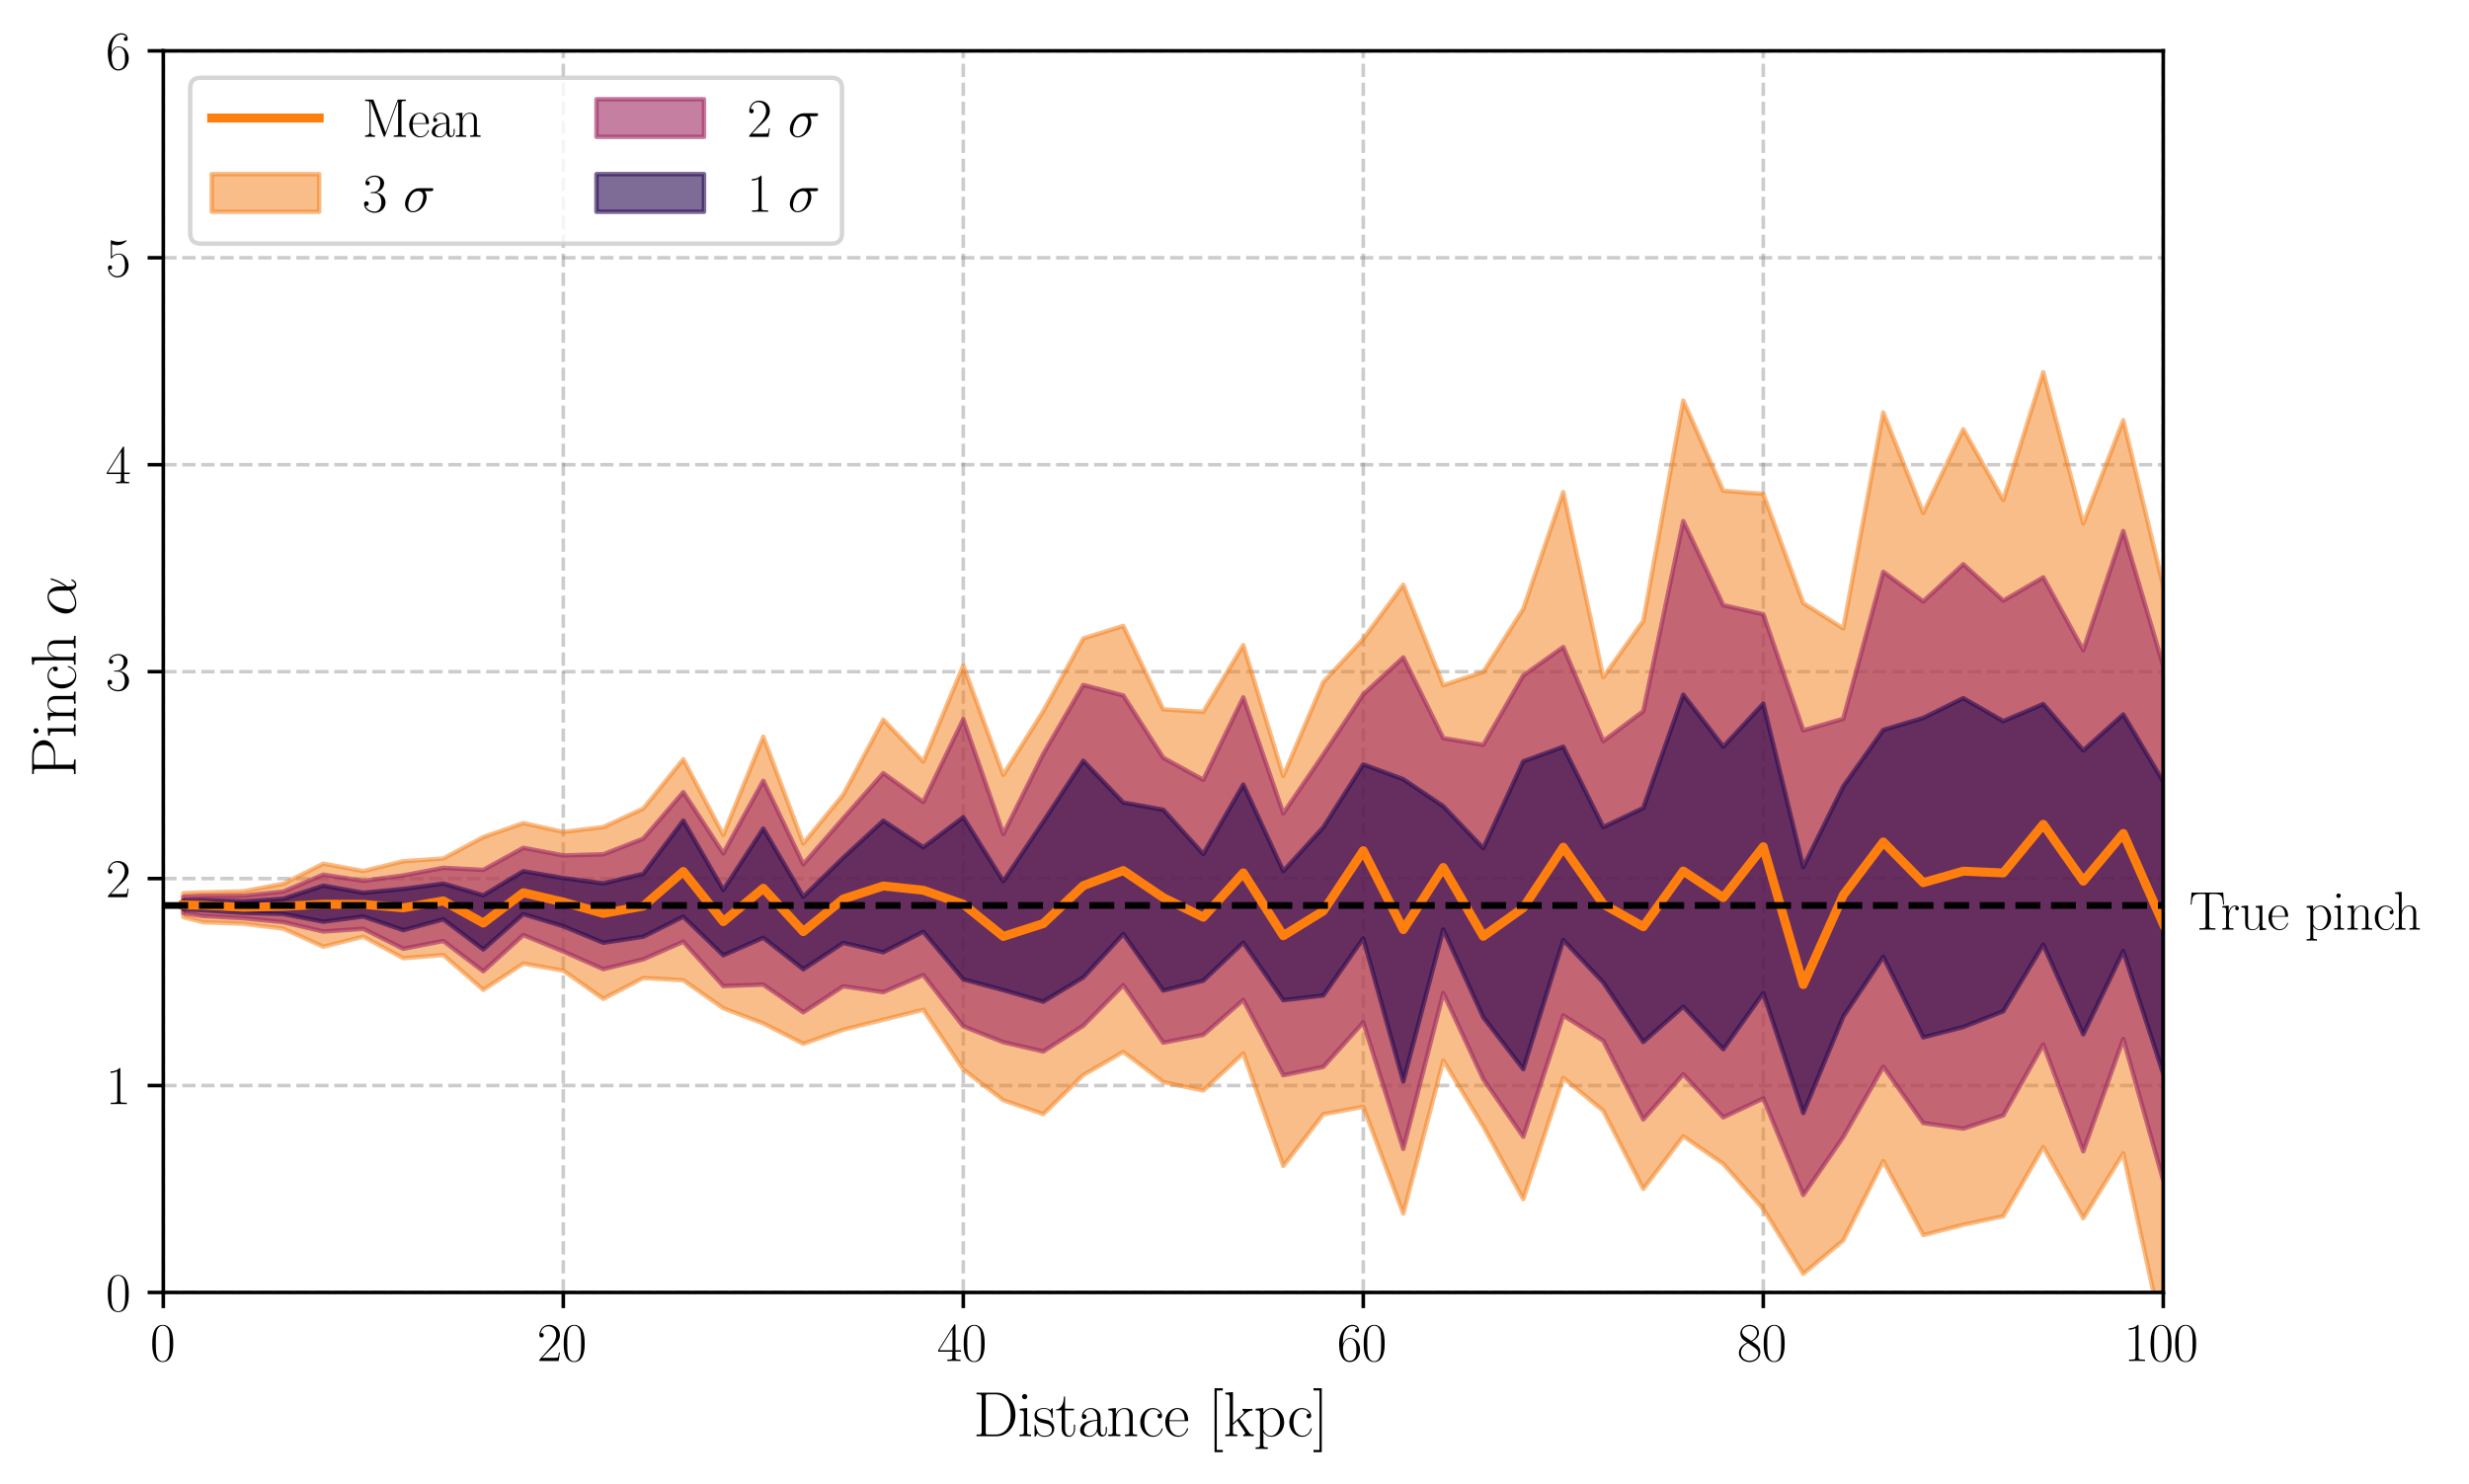 <?xml version="1.0" encoding="utf-8" standalone="no"?>
<!DOCTYPE svg PUBLIC "-//W3C//DTD SVG 1.1//EN"
  "http://www.w3.org/Graphics/SVG/1.1/DTD/svg11.dtd">
<svg xmlns:xlink="http://www.w3.org/1999/xlink" width="551.089pt" height="331.326pt" viewBox="0 0 551.089 331.326" xmlns="http://www.w3.org/2000/svg" version="1.1">
 <defs>
  <style type="text/css">*{stroke-linejoin: round; stroke-linecap: butt}</style>
 </defs>
 <g id="figure_1">
  <g id="patch_1">
   <path d="M 0 331.326 
L 551.089 331.326 
L 551.089 0 
L 0 0 
z
" style="fill: #ffffff"/>
  </g>
  <g id="axes_1">
   <g id="patch_2">
    <path d="M 36.451 288.551 
L 482.851 288.551 
L 482.851 11.351 
L 36.451 11.351 
z
" style="fill: #ffffff"/>
   </g>
   <g id="matplotlib.axis_1">
    <g id="xtick_1">
     <g id="line2d_1">
      <path d="M 36.451 288.551 
L 36.451 11.351 
" clip-path="url(#p79a6fc402d)" style="fill: none; stroke-dasharray: 2.96,1.28; stroke-dashoffset: 0; stroke: #808080; stroke-opacity: 0.4; stroke-width: 0.8"/>
     </g>
     <g id="line2d_2">
      <defs>
       <path id="mdebc6e3b86" d="M 0 0 
L 0 3.5 
" style="stroke: #000000; stroke-width: 0.8"/>
      </defs>
      <g>
       <use xlink:href="#mdebc6e3b86" x="36.451" y="288.551" style="stroke: #000000; stroke-width: 0.8"/>
      </g>
     </g>
     <g id="text_1">
      <!-- $\mathdefault{0}$ -->
      <g transform="translate(33.524 303.853)scale(0.12 -0.12)">
       <defs>
        <path id="CMR17-30" d="M 2688 2038 
C 2688 2430 2682 3099 2413 3613 
C 2176 4063 1798 4224 1466 4224 
C 1158 4224 768 4082 525 3620 
C 269 3137 243 2539 243 2038 
C 243 1671 250 1112 448 623 
C 723 -39 1216 -128 1466 -128 
C 1760 -128 2208 -7 2470 604 
C 2662 1048 2688 1568 2688 2038 
z
M 1466 -26 
C 1056 -26 813 328 723 816 
C 653 1196 653 1749 653 2109 
C 653 2604 653 3015 736 3407 
C 858 3954 1216 4121 1466 4121 
C 1728 4121 2067 3947 2189 3420 
C 2272 3054 2278 2623 2278 2109 
C 2278 1691 2278 1176 2202 797 
C 2067 96 1690 -26 1466 -26 
z
" transform="scale(0.016)"/>
       </defs>
       <use xlink:href="#CMR17-30" transform="scale(0.996)"/>
      </g>
     </g>
    </g>
    <g id="xtick_2">
     <g id="line2d_3">
      <path d="M 125.731 288.551 
L 125.731 11.351 
" clip-path="url(#p79a6fc402d)" style="fill: none; stroke-dasharray: 2.96,1.28; stroke-dashoffset: 0; stroke: #808080; stroke-opacity: 0.4; stroke-width: 0.8"/>
     </g>
     <g id="line2d_4">
      <g>
       <use xlink:href="#mdebc6e3b86" x="125.731" y="288.551" style="stroke: #000000; stroke-width: 0.8"/>
      </g>
     </g>
     <g id="text_2">
      <!-- $\mathdefault{20}$ -->
      <g transform="translate(119.878 303.853)scale(0.12 -0.12)">
       <defs>
        <path id="CMR17-32" d="M 2669 990 
L 2554 990 
C 2490 537 2438 460 2413 422 
C 2381 371 1920 371 1830 371 
L 602 371 
C 832 620 1280 1073 1824 1596 
C 2214 1966 2669 2400 2669 3033 
C 2669 3788 2067 4224 1395 4224 
C 691 4224 262 3603 262 3027 
C 262 2777 448 2745 525 2745 
C 589 2745 781 2783 781 3007 
C 781 3206 614 3264 525 3264 
C 486 3264 448 3257 422 3244 
C 544 3788 915 4057 1306 4057 
C 1862 4057 2227 3616 2227 3033 
C 2227 2477 1901 1998 1536 1583 
L 262 147 
L 262 0 
L 2515 0 
L 2669 990 
z
" transform="scale(0.016)"/>
       </defs>
       <use xlink:href="#CMR17-32" transform="scale(0.996)"/>
       <use xlink:href="#CMR17-30" transform="translate(45.69 0)scale(0.996)"/>
      </g>
     </g>
    </g>
    <g id="xtick_3">
     <g id="line2d_5">
      <path d="M 215.011 288.551 
L 215.011 11.351 
" clip-path="url(#p79a6fc402d)" style="fill: none; stroke-dasharray: 2.96,1.28; stroke-dashoffset: 0; stroke: #808080; stroke-opacity: 0.4; stroke-width: 0.8"/>
     </g>
     <g id="line2d_6">
      <g>
       <use xlink:href="#mdebc6e3b86" x="215.011" y="288.551" style="stroke: #000000; stroke-width: 0.8"/>
      </g>
     </g>
     <g id="text_3">
      <!-- $\mathdefault{40}$ -->
      <g transform="translate(209.158 303.853)scale(0.12 -0.12)">
       <defs>
        <path id="CMR17-34" d="M 2150 4147 
C 2150 4281 2144 4288 2029 4288 
L 128 1254 
L 128 1088 
L 1779 1088 
L 1779 460 
C 1779 230 1766 166 1318 166 
L 1197 166 
L 1197 0 
C 1402 12 1747 12 1965 12 
C 2182 12 2528 12 2733 0 
L 2733 166 
L 2611 166 
C 2163 166 2150 230 2150 460 
L 2150 1088 
L 2803 1088 
L 2803 1254 
L 2150 1254 
L 2150 4147 
z
M 1798 3723 
L 1798 1254 
L 256 1254 
L 1798 3723 
z
" transform="scale(0.016)"/>
       </defs>
       <use xlink:href="#CMR17-34" transform="scale(0.996)"/>
       <use xlink:href="#CMR17-30" transform="translate(45.69 0)scale(0.996)"/>
      </g>
     </g>
    </g>
    <g id="xtick_4">
     <g id="line2d_7">
      <path d="M 304.291 288.551 
L 304.291 11.351 
" clip-path="url(#p79a6fc402d)" style="fill: none; stroke-dasharray: 2.96,1.28; stroke-dashoffset: 0; stroke: #808080; stroke-opacity: 0.4; stroke-width: 0.8"/>
     </g>
     <g id="line2d_8">
      <g>
       <use xlink:href="#mdebc6e3b86" x="304.291" y="288.551" style="stroke: #000000; stroke-width: 0.8"/>
      </g>
     </g>
     <g id="text_4">
      <!-- $\mathdefault{60}$ -->
      <g transform="translate(298.438 303.853)scale(0.12 -0.12)">
       <defs>
        <path id="CMR17-36" d="M 678 2198 
C 678 3712 1395 4076 1811 4076 
C 1946 4076 2272 4049 2400 3782 
C 2298 3782 2106 3782 2106 3558 
C 2106 3385 2246 3328 2336 3328 
C 2394 3328 2566 3353 2566 3571 
C 2566 3987 2246 4224 1805 4224 
C 1043 4224 243 3411 243 2011 
C 243 257 966 -128 1478 -128 
C 2099 -128 2688 431 2688 1295 
C 2688 2101 2170 2688 1517 2688 
C 1126 2688 838 2430 678 1979 
L 678 2198 
z
M 1478 25 
C 691 25 691 1212 691 1450 
C 691 1914 909 2585 1504 2585 
C 1613 2585 1926 2585 2138 2140 
C 2253 1889 2253 1624 2253 1302 
C 2253 954 2253 696 2118 438 
C 1978 173 1773 25 1478 25 
z
" transform="scale(0.016)"/>
       </defs>
       <use xlink:href="#CMR17-36" transform="scale(0.996)"/>
       <use xlink:href="#CMR17-30" transform="translate(45.69 0)scale(0.996)"/>
      </g>
     </g>
    </g>
    <g id="xtick_5">
     <g id="line2d_9">
      <path d="M 393.571 288.551 
L 393.571 11.351 
" clip-path="url(#p79a6fc402d)" style="fill: none; stroke-dasharray: 2.96,1.28; stroke-dashoffset: 0; stroke: #808080; stroke-opacity: 0.4; stroke-width: 0.8"/>
     </g>
     <g id="line2d_10">
      <g>
       <use xlink:href="#mdebc6e3b86" x="393.571" y="288.551" style="stroke: #000000; stroke-width: 0.8"/>
      </g>
     </g>
     <g id="text_5">
      <!-- $\mathdefault{80}$ -->
      <g transform="translate(387.718 303.853)scale(0.12 -0.12)">
       <defs>
        <path id="CMR17-38" d="M 1741 2289 
C 2144 2494 2554 2803 2554 3298 
C 2554 3884 1990 4224 1472 4224 
C 890 4224 378 3800 378 3215 
C 378 3054 416 2777 666 2533 
C 730 2469 998 2276 1171 2154 
C 883 2006 211 1652 211 945 
C 211 282 838 -128 1459 -128 
C 2144 -128 2720 366 2720 1022 
C 2720 1607 2330 1877 2074 2051 
L 1741 2289 
z
M 902 2855 
C 851 2887 595 3086 595 3388 
C 595 3781 998 4076 1459 4076 
C 1965 4076 2336 3716 2336 3298 
C 2336 2700 1670 2359 1638 2359 
C 1632 2359 1626 2359 1574 2398 
L 902 2855 
z
M 2080 1536 
C 2176 1466 2483 1253 2483 861 
C 2483 385 2010 25 1472 25 
C 890 25 448 443 448 951 
C 448 1459 838 1884 1280 2083 
L 2080 1536 
z
" transform="scale(0.016)"/>
       </defs>
       <use xlink:href="#CMR17-38" transform="scale(0.996)"/>
       <use xlink:href="#CMR17-30" transform="translate(45.69 0)scale(0.996)"/>
      </g>
     </g>
    </g>
    <g id="xtick_6">
     <g id="line2d_11">
      <path d="M 482.851 288.551 
L 482.851 11.351 
" clip-path="url(#p79a6fc402d)" style="fill: none; stroke-dasharray: 2.96,1.28; stroke-dashoffset: 0; stroke: #808080; stroke-opacity: 0.4; stroke-width: 0.8"/>
     </g>
     <g id="line2d_12">
      <g>
       <use xlink:href="#mdebc6e3b86" x="482.851" y="288.551" style="stroke: #000000; stroke-width: 0.8"/>
      </g>
     </g>
     <g id="text_6">
      <!-- $\mathdefault{100}$ -->
      <g transform="translate(474.071 303.853)scale(0.12 -0.12)">
       <defs>
        <path id="CMR17-31" d="M 1702 4083 
C 1702 4217 1696 4224 1606 4224 
C 1357 3927 979 3833 621 3820 
C 602 3820 570 3820 563 3808 
C 557 3795 557 3782 557 3648 
C 755 3648 1088 3686 1344 3839 
L 1344 467 
C 1344 243 1331 166 781 166 
L 589 166 
L 589 0 
C 896 6 1216 12 1523 12 
C 1830 12 2150 6 2458 0 
L 2458 166 
L 2266 166 
C 1715 166 1702 236 1702 467 
L 1702 4083 
z
" transform="scale(0.016)"/>
       </defs>
       <use xlink:href="#CMR17-31" transform="scale(0.996)"/>
       <use xlink:href="#CMR17-30" transform="translate(45.69 0)scale(0.996)"/>
       <use xlink:href="#CMR17-30" transform="translate(91.381 0)scale(0.996)"/>
      </g>
     </g>
    </g>
    <g id="text_7">
     <!-- Distance [kpc] -->
     <g transform="translate(217.221 320.639)scale(0.14 -0.14)">
      <defs>
       <path id="CMR17-44" d="M 333 4352 
L 333 4185 
C 774 4185 845 4185 845 3898 
L 845 453 
C 845 166 774 166 333 166 
L 333 0 
L 2368 0 
C 3398 0 4224 943 4224 2140 
C 4224 3344 3411 4352 2368 4352 
L 333 4352 
z
M 1523 166 
C 1267 166 1254 198 1254 414 
L 1254 3936 
C 1254 4153 1267 4185 1523 4185 
L 2240 4185 
C 2771 4185 3750 3873 3750 2140 
C 3750 1242 3488 879 3366 707 
C 3213 510 2848 166 2240 166 
L 1523 166 
z
" transform="scale(0.016)"/>
       <path id="CMR17-69" d="M 992 3961 
C 992 4102 877 4224 730 4224 
C 589 4224 467 4108 467 3961 
C 467 3820 582 3699 730 3699 
C 870 3699 992 3814 992 3961 
z
M 243 2745 
L 243 2579 
C 602 2579 653 2540 653 2231 
L 653 443 
C 653 198 627 166 218 166 
L 218 0 
C 371 12 646 12 806 12 
C 960 12 1222 12 1370 0 
L 1370 166 
C 992 166 979 205 979 436 
L 979 2816 
L 243 2745 
z
" transform="scale(0.016)"/>
       <path id="CMR17-73" d="M 1978 2688 
C 1978 2803 1971 2809 1933 2809 
C 1907 2809 1901 2803 1824 2707 
C 1805 2681 1747 2617 1728 2592 
C 1523 2809 1235 2816 1126 2816 
C 416 2816 160 2444 160 2073 
C 160 1497 813 1363 998 1324 
C 1402 1241 1542 1216 1677 1100 
C 1760 1024 1901 883 1901 652 
C 1901 384 1747 38 1158 38 
C 602 38 403 460 288 1024 
C 269 1113 269 1120 218 1120 
C 166 1120 160 1113 160 985 
L 160 64 
C 160 -52 166 -58 205 -58 
C 237 -58 243 -52 275 0 
C 314 57 410 211 448 275 
C 576 102 800 -64 1158 -64 
C 1792 -64 2131 281 2131 780 
C 2131 1107 1958 1280 1875 1356 
C 1683 1555 1459 1600 1190 1651 
C 838 1728 390 1817 390 2208 
C 390 2374 480 2726 1126 2726 
C 1811 2726 1850 2086 1862 1881 
C 1869 1849 1901 1843 1920 1843 
C 1978 1843 1978 1862 1978 1971 
L 1978 2688 
z
" transform="scale(0.016)"/>
       <path id="CMR17-74" d="M 966 2585 
L 1862 2585 
L 1862 2752 
L 966 2752 
L 966 3968 
L 851 3968 
C 838 3292 614 2700 70 2687 
L 70 2585 
L 627 2585 
L 627 778 
C 627 655 627 -64 1370 -64 
C 1747 -64 1965 308 1965 784 
L 1965 1151 
L 1850 1151 
L 1850 790 
C 1850 347 1677 51 1408 51 
C 1222 51 966 179 966 765 
L 966 2585 
z
" transform="scale(0.016)"/>
       <path id="CMR17-61" d="M 2304 1656 
C 2304 2048 2304 2275 2035 2534 
C 1798 2751 1523 2816 1306 2816 
C 800 2816 435 2408 435 1977 
C 435 1740 627 1728 666 1728 
C 749 1728 896 1779 896 1958 
C 896 2118 774 2188 666 2188 
C 640 2188 608 2182 589 2176 
C 723 2594 1069 2713 1293 2713 
C 1613 2713 1965 2421 1965 1875 
L 1965 1632 
C 1587 1619 1133 1568 774 1373 
C 371 1147 256 822 256 576 
C 256 77 832 -64 1171 -64 
C 1523 -64 1850 135 1990 505 
C 2003 219 2182 -39 2464 -39 
C 2598 -39 2938 51 2938 563 
L 2938 926 
L 2822 926 
L 2822 557 
C 2822 161 2650 109 2566 109 
C 2304 109 2304 446 2304 732 
L 2304 1656 
z
M 1965 887 
C 1965 323 1568 38 1216 38 
C 896 38 646 278 646 576 
C 646 771 730 1114 1101 1322 
C 1408 1497 1760 1523 1965 1536 
L 1965 887 
z
" transform="scale(0.016)"/>
       <path id="CMR17-6e" d="M 2656 1954 
C 2656 2282 2592 2816 1837 2816 
C 1331 2816 1069 2424 973 2166 
L 966 2166 
L 966 2816 
L 211 2745 
L 211 2578 
C 589 2578 646 2540 646 2231 
L 646 443 
C 646 198 621 166 211 166 
L 211 0 
C 365 12 646 12 813 12 
C 979 12 1267 12 1421 0 
L 1421 166 
C 1011 166 986 192 986 443 
L 986 1678 
C 986 2269 1344 2713 1792 2713 
C 2266 2713 2317 2289 2317 1980 
L 2317 443 
C 2317 198 2291 166 1882 166 
L 1882 0 
C 2035 12 2317 12 2483 12 
C 2650 12 2938 12 3091 0 
L 3091 166 
C 2682 166 2656 192 2656 443 
L 2656 1954 
z
" transform="scale(0.016)"/>
       <path id="CMR17-63" d="M 2234 2240 
C 2112 2240 1933 2240 1933 2015 
C 1933 1836 2080 1785 2163 1785 
C 2208 1785 2394 1804 2394 2028 
C 2394 2476 1958 2816 1466 2816 
C 787 2816 211 2201 211 1379 
C 211 521 813 -64 1466 -64 
C 2259 -64 2458 676 2458 747 
C 2458 773 2451 792 2406 792 
C 2362 792 2355 786 2330 702 
C 2163 180 1798 51 1523 51 
C 1114 51 621 431 621 1385 
C 621 2358 1094 2700 1472 2700 
C 1722 2700 2093 2582 2234 2240 
z
" transform="scale(0.016)"/>
       <path id="CMR17-65" d="M 2438 1503 
C 2464 1529 2464 1542 2464 1606 
C 2464 2251 2118 2816 1389 2816 
C 710 2816 173 2175 173 1394 
C 173 554 781 -64 1459 -64 
C 2176 -64 2458 619 2458 755 
C 2458 800 2419 800 2406 800 
C 2362 800 2355 787 2330 709 
C 2189 270 1837 51 1504 51 
C 1229 51 954 206 781 490 
C 582 819 582 1200 582 1503 
L 2438 1503 
z
M 589 1600 
C 634 2511 1126 2713 1382 2713 
C 1818 2713 2112 2308 2118 1600 
L 589 1600 
z
" transform="scale(0.016)"/>
       <path id="CMR17-5b" d="M 1504 -1600 
L 1504 -1376 
L 902 -1376 
L 902 4575 
L 1504 4575 
L 1504 4800 
L 678 4800 
L 678 -1600 
L 1504 -1600 
z
" transform="scale(0.016)"/>
       <path id="CMR17-6b" d="M 1670 1679 
C 1664 1692 1632 1730 1632 1749 
C 1632 1762 2086 2175 2144 2226 
C 2509 2532 2739 2563 2906 2570 
L 2906 2735 
C 2867 2735 2854 2735 2848 2729 
L 2534 2722 
C 2355 2722 2080 2722 1907 2735 
L 1907 2570 
C 1997 2563 2061 2513 2061 2423 
C 2061 2296 1933 2175 1926 2175 
L 960 1298 
L 960 4416 
L 198 4345 
L 198 4179 
C 576 4179 634 4141 634 3835 
L 634 439 
C 634 198 608 166 198 166 
L 198 0 
C 352 12 634 12 794 12 
C 954 12 1235 12 1389 0 
L 1389 166 
C 979 166 954 191 954 439 
L 954 1139 
L 1395 1540 
L 2042 586 
C 2118 471 2182 382 2182 299 
C 2182 185 2067 166 1990 166 
L 1990 0 
C 2144 12 2419 12 2579 12 
C 2694 12 2931 6 3040 0 
L 3040 166 
C 2739 166 2669 223 2477 503 
L 1670 1679 
z
" transform="scale(0.016)"/>
       <path id="CMR17-70" d="M 1408 -1114 
C 998 -1114 973 -1088 973 -834 
L 973 380 
C 1158 109 1427 -64 1766 -64 
C 2406 -64 3053 503 3053 1382 
C 3053 2196 2496 2816 1837 2816 
C 1453 2816 1139 2603 960 2345 
L 960 2816 
L 198 2745 
L 198 2577 
C 576 2577 634 2539 634 2228 
L 634 -834 
C 634 -1081 608 -1114 198 -1114 
L 198 -1280 
C 352 -1268 634 -1268 800 -1268 
C 966 -1268 1254 -1268 1408 -1280 
L 1408 -1114 
z
M 973 2015 
C 973 2106 973 2241 1222 2481 
C 1254 2506 1472 2700 1792 2700 
C 2259 2700 2643 2112 2643 1376 
C 2643 639 2234 38 1728 38 
C 1498 38 1248 148 1056 451 
C 973 594 973 632 973 736 
L 973 2015 
z
" transform="scale(0.016)"/>
       <path id="CMR17-5d" d="M 915 4800 
L 90 4800 
L 90 4575 
L 691 4575 
L 691 -1376 
L 90 -1376 
L 90 -1600 
L 915 -1600 
L 915 4800 
z
" transform="scale(0.016)"/>
      </defs>
      <use xlink:href="#CMR17-44" transform="scale(0.996)"/>
      <use xlink:href="#CMR17-69" transform="translate(70.394 0)scale(0.996)"/>
      <use xlink:href="#CMR17-73" transform="translate(95.265 0)scale(0.996)"/>
      <use xlink:href="#CMR17-74" transform="translate(131.066 0)scale(0.996)"/>
      <use xlink:href="#CMR17-61" transform="translate(166.347 0)scale(0.996)"/>
      <use xlink:href="#CMR17-6e" transform="translate(212.037 0)scale(0.996)"/>
      <use xlink:href="#CMR17-63" transform="translate(262.933 0)scale(0.996)"/>
      <use xlink:href="#CMR17-65" transform="translate(303.418 0)scale(0.996)"/>
      <use xlink:href="#CMR17-5b" transform="translate(373.98 0)scale(0.996)"/>
      <use xlink:href="#CMR17-6b" transform="translate(398.851 0)scale(0.996)"/>
      <use xlink:href="#CMR17-70" transform="translate(447.144 0)scale(0.996)"/>
      <use xlink:href="#CMR17-63" transform="translate(500.642 0)scale(0.996)"/>
      <use xlink:href="#CMR17-5d" transform="translate(541.127 0)scale(0.996)"/>
     </g>
    </g>
   </g>
   <g id="matplotlib.axis_2">
    <g id="ytick_1">
     <g id="line2d_13">
      <path d="M 36.451 288.551 
L 482.851 288.551 
" clip-path="url(#p79a6fc402d)" style="fill: none; stroke-dasharray: 2.96,1.28; stroke-dashoffset: 0; stroke: #808080; stroke-opacity: 0.4; stroke-width: 0.8"/>
     </g>
     <g id="line2d_14">
      <defs>
       <path id="m2ff85a1120" d="M 0 0 
L -3.5 0 
" style="stroke: #000000; stroke-width: 0.8"/>
      </defs>
      <g>
       <use xlink:href="#m2ff85a1120" x="36.451" y="288.551" style="stroke: #000000; stroke-width: 0.8"/>
      </g>
     </g>
     <g id="text_8">
      <!-- $\mathdefault{0}$ -->
      <g transform="translate(23.598 292.702)scale(0.12 -0.12)">
       <use xlink:href="#CMR17-30" transform="scale(0.996)"/>
      </g>
     </g>
    </g>
    <g id="ytick_2">
     <g id="line2d_15">
      <path d="M 36.451 242.351 
L 482.851 242.351 
" clip-path="url(#p79a6fc402d)" style="fill: none; stroke-dasharray: 2.96,1.28; stroke-dashoffset: 0; stroke: #808080; stroke-opacity: 0.4; stroke-width: 0.8"/>
     </g>
     <g id="line2d_16">
      <g>
       <use xlink:href="#m2ff85a1120" x="36.451" y="242.351" style="stroke: #000000; stroke-width: 0.8"/>
      </g>
     </g>
     <g id="text_9">
      <!-- $\mathdefault{1}$ -->
      <g transform="translate(23.598 246.502)scale(0.12 -0.12)">
       <use xlink:href="#CMR17-31" transform="scale(0.996)"/>
      </g>
     </g>
    </g>
    <g id="ytick_3">
     <g id="line2d_17">
      <path d="M 36.451 196.151 
L 482.851 196.151 
" clip-path="url(#p79a6fc402d)" style="fill: none; stroke-dasharray: 2.96,1.28; stroke-dashoffset: 0; stroke: #808080; stroke-opacity: 0.4; stroke-width: 0.8"/>
     </g>
     <g id="line2d_18">
      <g>
       <use xlink:href="#m2ff85a1120" x="36.451" y="196.151" style="stroke: #000000; stroke-width: 0.8"/>
      </g>
     </g>
     <g id="text_10">
      <!-- $\mathdefault{2}$ -->
      <g transform="translate(23.598 200.302)scale(0.12 -0.12)">
       <use xlink:href="#CMR17-32" transform="scale(0.996)"/>
      </g>
     </g>
    </g>
    <g id="ytick_4">
     <g id="line2d_19">
      <path d="M 36.451 149.951 
L 482.851 149.951 
" clip-path="url(#p79a6fc402d)" style="fill: none; stroke-dasharray: 2.96,1.28; stroke-dashoffset: 0; stroke: #808080; stroke-opacity: 0.4; stroke-width: 0.8"/>
     </g>
     <g id="line2d_20">
      <g>
       <use xlink:href="#m2ff85a1120" x="36.451" y="149.951" style="stroke: #000000; stroke-width: 0.8"/>
      </g>
     </g>
     <g id="text_11">
      <!-- $\mathdefault{3}$ -->
      <g transform="translate(23.598 154.102)scale(0.12 -0.12)">
       <defs>
        <path id="CMR17-33" d="M 1414 2176 
C 1984 2176 2234 1673 2234 1094 
C 2234 322 1824 25 1453 25 
C 1114 25 563 193 390 691 
C 422 678 454 678 486 678 
C 640 678 755 780 755 947 
C 755 1132 614 1216 486 1216 
C 378 1216 211 1164 211 927 
C 211 335 787 -128 1466 -128 
C 2176 -128 2720 432 2720 1087 
C 2720 1718 2208 2176 1600 2246 
C 2086 2347 2554 2776 2554 3353 
C 2554 3856 2048 4224 1472 4224 
C 890 4224 378 3862 378 3347 
C 378 3123 544 3084 627 3084 
C 762 3084 877 3167 877 3334 
C 877 3500 762 3584 627 3584 
C 602 3584 570 3584 544 3571 
C 730 3999 1235 4076 1459 4076 
C 1683 4076 2106 3966 2106 3347 
C 2106 3167 2080 2851 1862 2574 
C 1670 2329 1453 2316 1242 2297 
C 1210 2297 1062 2284 1037 2284 
C 992 2278 966 2272 966 2227 
C 966 2182 973 2176 1101 2176 
L 1414 2176 
z
" transform="scale(0.016)"/>
       </defs>
       <use xlink:href="#CMR17-33" transform="scale(0.996)"/>
      </g>
     </g>
    </g>
    <g id="ytick_5">
     <g id="line2d_21">
      <path d="M 36.451 103.751 
L 482.851 103.751 
" clip-path="url(#p79a6fc402d)" style="fill: none; stroke-dasharray: 2.96,1.28; stroke-dashoffset: 0; stroke: #808080; stroke-opacity: 0.4; stroke-width: 0.8"/>
     </g>
     <g id="line2d_22">
      <g>
       <use xlink:href="#m2ff85a1120" x="36.451" y="103.751" style="stroke: #000000; stroke-width: 0.8"/>
      </g>
     </g>
     <g id="text_12">
      <!-- $\mathdefault{4}$ -->
      <g transform="translate(23.598 107.902)scale(0.12 -0.12)">
       <use xlink:href="#CMR17-34" transform="scale(0.996)"/>
      </g>
     </g>
    </g>
    <g id="ytick_6">
     <g id="line2d_23">
      <path d="M 36.451 57.551 
L 482.851 57.551 
" clip-path="url(#p79a6fc402d)" style="fill: none; stroke-dasharray: 2.96,1.28; stroke-dashoffset: 0; stroke: #808080; stroke-opacity: 0.4; stroke-width: 0.8"/>
     </g>
     <g id="line2d_24">
      <g>
       <use xlink:href="#m2ff85a1120" x="36.451" y="57.551" style="stroke: #000000; stroke-width: 0.8"/>
      </g>
     </g>
     <g id="text_13">
      <!-- $\mathdefault{5}$ -->
      <g transform="translate(23.598 61.702)scale(0.12 -0.12)">
       <defs>
        <path id="CMR17-35" d="M 730 3750 
C 794 3724 1056 3641 1325 3641 
C 1920 3641 2246 3961 2432 4140 
C 2432 4191 2432 4224 2394 4224 
C 2387 4224 2374 4224 2323 4198 
C 2099 4102 1837 4032 1517 4032 
C 1325 4032 1037 4055 723 4191 
C 653 4224 640 4224 634 4224 
C 602 4224 595 4217 595 4090 
L 595 2231 
C 595 2113 595 2080 659 2080 
C 691 2080 704 2093 736 2139 
C 941 2435 1222 2560 1542 2560 
C 1766 2560 2246 2415 2246 1293 
C 2246 1087 2246 716 2054 422 
C 1894 159 1645 25 1370 25 
C 947 25 518 319 403 812 
C 429 806 480 793 506 793 
C 589 793 749 838 749 1036 
C 749 1209 627 1280 506 1280 
C 358 1280 262 1190 262 1011 
C 262 454 704 -128 1382 -128 
C 2042 -128 2669 441 2669 1267 
C 2669 2054 2170 2662 1549 2662 
C 1222 2662 947 2540 730 2304 
L 730 3750 
z
" transform="scale(0.016)"/>
       </defs>
       <use xlink:href="#CMR17-35" transform="scale(0.996)"/>
      </g>
     </g>
    </g>
    <g id="ytick_7">
     <g id="line2d_25">
      <path d="M 36.451 11.351 
L 482.851 11.351 
" clip-path="url(#p79a6fc402d)" style="fill: none; stroke-dasharray: 2.96,1.28; stroke-dashoffset: 0; stroke: #808080; stroke-opacity: 0.4; stroke-width: 0.8"/>
     </g>
     <g id="line2d_26">
      <g>
       <use xlink:href="#m2ff85a1120" x="36.451" y="11.351" style="stroke: #000000; stroke-width: 0.8"/>
      </g>
     </g>
     <g id="text_14">
      <!-- $\mathdefault{6}$ -->
      <g transform="translate(23.598 15.502)scale(0.12 -0.12)">
       <use xlink:href="#CMR17-36" transform="scale(0.996)"/>
      </g>
     </g>
    </g>
    <g id="text_15">
     <!-- Pinch $\alpha$ -->
     <g transform="translate(16.886 173.546)rotate(-90)scale(0.14 -0.14)">
      <defs>
       <path id="CMR17-50" d="M 1267 2048 
L 2291 2048 
C 3117 2048 3718 2583 3718 3187 
C 3718 3791 3130 4352 2291 4352 
L 333 4352 
L 333 4185 
C 774 4185 845 4185 845 3899 
L 845 453 
C 845 166 774 166 333 166 
L 333 0 
C 518 12 858 12 1056 12 
C 1254 12 1594 12 1779 0 
L 1779 166 
C 1338 166 1267 166 1267 453 
L 1267 2048 
z
M 1254 2182 
L 1254 3937 
C 1254 4153 1267 4185 1523 4185 
L 2170 4185 
C 2995 4185 3232 3715 3232 3187 
C 3232 2608 2950 2182 2170 2182 
L 1254 2182 
z
" transform="scale(0.016)"/>
       <path id="CMR17-68" d="M 2656 1954 
C 2656 2282 2592 2816 1837 2816 
C 1312 2816 1056 2392 979 2179 
L 973 2179 
L 973 4416 
L 211 4345 
L 211 4179 
C 589 4179 646 4141 646 3843 
L 646 443 
C 646 198 621 166 211 166 
L 211 0 
C 365 12 646 12 813 12 
C 979 12 1267 12 1421 0 
L 1421 166 
C 1011 166 986 192 986 443 
L 986 1678 
C 986 2269 1344 2713 1792 2713 
C 2266 2713 2317 2289 2317 1980 
L 2317 443 
C 2317 198 2291 166 1882 166 
L 1882 0 
C 2035 12 2317 12 2483 12 
C 2650 12 2938 12 3091 0 
L 3091 166 
C 2682 166 2656 192 2656 443 
L 2656 1954 
z
" transform="scale(0.016)"/>
       <path id="CMMI12-b" d="M 2963 1615 
C 2963 2234 2611 2816 1933 2816 
C 1094 2816 256 1902 256 996 
C 256 440 602 -64 1254 -64 
C 1651 -64 2125 89 2579 472 
C 2669 115 2867 -64 3142 -64 
C 3488 -64 3661 293 3661 376 
C 3661 434 3616 434 3597 434 
C 3546 434 3539 415 3520 364 
C 3462 204 3315 64 3162 64 
C 2963 64 2963 472 2963 862 
C 3616 1641 3770 2445 3770 2451 
C 3770 2509 3718 2509 3699 2509 
C 3642 2509 3635 2490 3610 2375 
C 3526 2094 3360 1596 2963 1072 
L 2963 1615 
z
M 2560 625 
C 1997 121 1491 64 1267 64 
C 813 64 685 466 685 766 
C 685 1040 826 1692 1024 2043 
C 1286 2490 1645 2687 1933 2687 
C 2554 2687 2554 1877 2554 1340 
C 2554 1181 2547 1015 2547 855 
C 2547 728 2554 696 2560 625 
z
" transform="scale(0.016)"/>
      </defs>
      <use xlink:href="#CMR17-50" transform="scale(0.996)"/>
      <use xlink:href="#CMR17-69" transform="translate(62.586 0)scale(0.996)"/>
      <use xlink:href="#CMR17-6e" transform="translate(87.457 0)scale(0.996)"/>
      <use xlink:href="#CMR17-63" transform="translate(138.353 0)scale(0.996)"/>
      <use xlink:href="#CMR17-68" transform="translate(176.236 0)scale(0.996)"/>
      <use xlink:href="#CMMI12-b" transform="translate(257.207 0)scale(0.996)"/>
     </g>
    </g>
   </g>
   <g id="PolyCollection_1">
    <defs>
     <path id="m18abe69eee" d="M 40.915 -131.914 
L 40.915 -126.567 
L 45.379 -125.433 
L 54.307 -125.117 
L 63.235 -124.004 
L 72.163 -119.966 
L 81.091 -122.207 
L 90.019 -117.399 
L 98.947 -118.118 
L 107.875 -110.345 
L 116.803 -116.218 
L 125.731 -114.62 
L 134.659 -108.336 
L 143.587 -112.982 
L 152.515 -112.475 
L 161.443 -106.231 
L 170.371 -102.842 
L 179.299 -98.299 
L 188.227 -101.441 
L 197.155 -103.665 
L 206.083 -105.893 
L 215.011 -92.573 
L 223.939 -85.7 
L 232.867 -82.583 
L 241.795 -91.313 
L 250.723 -96.487 
L 259.651 -89.73 
L 268.579 -87.869 
L 277.507 -96.148 
L 286.435 -71.013 
L 295.363 -82.56 
L 304.291 -84.23 
L 313.219 -60.377 
L 322.147 -94.549 
L 331.075 -79.857 
L 340.003 -63.616 
L 348.931 -90.669 
L 357.859 -83.333 
L 366.787 -65.882 
L 375.715 -77.642 
L 384.643 -71.483 
L 393.571 -61.428 
L 402.499 -46.944 
L 411.427 -54.395 
L 420.355 -72.082 
L 429.283 -55.58 
L 438.211 -57.89 
L 447.139 -59.794 
L 456.067 -75.242 
L 464.995 -59.347 
L 473.923 -73.827 
L 482.851 -32.683 
L 482.851 -200.47 
L 482.851 -200.47 
L 473.923 -237.512 
L 464.995 -214.471 
L 456.067 -248.242 
L 447.139 -219.696 
L 438.211 -235.488 
L 429.283 -216.801 
L 420.355 -239.231 
L 411.427 -191.017 
L 402.499 -196.68 
L 393.571 -221.06 
L 384.643 -221.752 
L 375.715 -241.903 
L 366.787 -192.711 
L 357.859 -180.141 
L 348.931 -221.47 
L 340.003 -195.379 
L 331.075 -181.315 
L 322.147 -178.353 
L 313.219 -200.779 
L 304.291 -188.678 
L 295.363 -179.04 
L 286.435 -158.092 
L 277.507 -187.291 
L 268.579 -172.396 
L 259.651 -172.96 
L 250.723 -191.593 
L 241.795 -188.779 
L 232.867 -172.582 
L 223.939 -158.345 
L 215.011 -182.724 
L 206.083 -161.3 
L 197.155 -170.647 
L 188.227 -153.932 
L 179.299 -143.021 
L 170.371 -166.855 
L 161.443 -144.932 
L 152.515 -161.825 
L 143.587 -150.806 
L 134.659 -146.675 
L 125.731 -145.592 
L 116.803 -147.562 
L 107.875 -144.445 
L 98.947 -139.653 
L 90.019 -139.047 
L 81.091 -136.846 
L 72.163 -138.505 
L 63.235 -134.014 
L 54.307 -132.332 
L 45.379 -132.092 
L 40.915 -131.914 
z
" style="stroke: #f57d15; stroke-opacity: 0.5"/>
    </defs>
    <g clip-path="url(#p79a6fc402d)">
     <use xlink:href="#m18abe69eee" x="0" y="331.326" style="fill: #f57d15; fill-opacity: 0.5; stroke: #f57d15; stroke-opacity: 0.5"/>
    </g>
   </g>
   <g id="PolyCollection_2">
    <defs>
     <path id="m2415e3cc88" d="M 40.915 -131.083 
L 40.915 -127.488 
L 45.379 -126.826 
L 54.307 -126.339 
L 63.235 -125.456 
L 72.163 -123.366 
L 81.091 -123.978 
L 90.019 -119.51 
L 98.947 -121.246 
L 107.875 -114.49 
L 116.803 -122.585 
L 125.731 -118.906 
L 134.659 -114.963 
L 143.587 -117.158 
L 152.515 -121.078 
L 161.443 -111.188 
L 170.371 -111.511 
L 179.299 -105.325 
L 188.227 -111.142 
L 197.155 -109.828 
L 206.083 -113.653 
L 215.011 -102.193 
L 223.939 -98.65 
L 232.867 -96.581 
L 241.795 -102.341 
L 250.723 -111.389 
L 259.651 -98.548 
L 268.579 -100.284 
L 277.507 -108.086 
L 286.435 -91.276 
L 295.363 -93.147 
L 304.291 -103.074 
L 313.219 -74.833 
L 322.147 -109.623 
L 331.075 -90.399 
L 340.003 -77.541 
L 348.931 -104.622 
L 357.859 -98.981 
L 366.787 -81.406 
L 375.715 -91.496 
L 384.643 -81.87 
L 393.571 -86.097 
L 402.499 -64.545 
L 411.427 -77.493 
L 420.355 -93.184 
L 429.283 -80.595 
L 438.211 -79.345 
L 447.139 -82.314 
L 456.067 -98.155 
L 464.995 -74.298 
L 473.923 -99.378 
L 482.851 -67.802 
L 482.851 -182.619 
L 482.851 -182.619 
L 473.923 -212.761 
L 464.995 -186.15 
L 456.067 -202.422 
L 447.139 -197.215 
L 438.211 -205.349 
L 429.283 -197.052 
L 420.355 -203.65 
L 411.427 -170.846 
L 402.499 -168.253 
L 393.571 -194.191 
L 384.643 -196.202 
L 375.715 -214.989 
L 366.787 -172.548 
L 357.859 -165.855 
L 348.931 -186.861 
L 340.003 -180.511 
L 331.075 -165.031 
L 322.147 -166.513 
L 313.219 -184.546 
L 304.291 -176.307 
L 295.363 -162.847 
L 286.435 -149.733 
L 277.507 -175.63 
L 268.579 -157.222 
L 259.651 -162.139 
L 250.723 -176.062 
L 241.795 -178.39 
L 232.867 -163.012 
L 223.939 -145.12 
L 215.011 -170.755 
L 206.083 -152.256 
L 197.155 -158.716 
L 188.227 -148.621 
L 179.299 -138.38 
L 170.371 -157.002 
L 161.443 -140.797 
L 152.515 -154.465 
L 143.587 -144.086 
L 134.659 -140.588 
L 125.731 -140.345 
L 116.803 -142.037 
L 107.875 -137.104 
L 98.947 -137.573 
L 90.019 -135.871 
L 81.091 -134.651 
L 72.163 -136.045 
L 63.235 -132.264 
L 54.307 -131.334 
L 45.379 -131.271 
L 40.915 -131.083 
z
" style="stroke: #9f2a63; stroke-opacity: 0.6"/>
    </defs>
    <g clip-path="url(#p79a6fc402d)">
     <use xlink:href="#m2415e3cc88" x="0" y="331.326" style="fill: #9f2a63; fill-opacity: 0.6; stroke: #9f2a63; stroke-opacity: 0.6"/>
    </g>
   </g>
   <g id="PolyCollection_3">
    <defs>
     <path id="m1ed08052c0" d="M 40.915 -130.26 
L 40.915 -128.338 
L 45.379 -128.125 
L 54.307 -127.537 
L 63.235 -127.293 
L 72.163 -125.555 
L 81.091 -126.719 
L 90.019 -123.665 
L 98.947 -126.085 
L 107.875 -119.359 
L 116.803 -127.251 
L 125.731 -124.543 
L 134.659 -120.855 
L 143.587 -122.198 
L 152.515 -126.681 
L 161.443 -118.053 
L 170.371 -121.967 
L 179.299 -114.937 
L 188.227 -120.822 
L 197.155 -118.738 
L 206.083 -123.3 
L 215.011 -112.686 
L 223.939 -110.284 
L 232.867 -107.706 
L 241.795 -113.119 
L 250.723 -122.803 
L 259.651 -110.194 
L 268.579 -112.386 
L 277.507 -120.886 
L 286.435 -108.048 
L 295.363 -109.08 
L 304.291 -121.832 
L 313.219 -89.901 
L 322.147 -123.832 
L 331.075 -104.207 
L 340.003 -92.635 
L 348.931 -121.448 
L 357.859 -111.98 
L 366.787 -98.696 
L 375.715 -106.585 
L 384.643 -97.087 
L 393.571 -109.628 
L 402.499 -82.84 
L 411.427 -104.362 
L 420.355 -117.717 
L 429.283 -99.725 
L 438.211 -102.036 
L 447.139 -105.562 
L 456.067 -120.428 
L 464.995 -100.406 
L 473.923 -118.991 
L 482.851 -91.603 
L 482.851 -156.79 
L 482.851 -156.79 
L 473.923 -171.812 
L 464.995 -163.775 
L 456.067 -174.148 
L 447.139 -170.316 
L 438.211 -175.462 
L 429.283 -171.037 
L 420.355 -168.366 
L 411.427 -155.771 
L 402.499 -137.758 
L 393.571 -174.233 
L 384.643 -164.618 
L 375.715 -176.225 
L 366.787 -150.936 
L 357.859 -146.662 
L 348.931 -164.605 
L 340.003 -161.344 
L 331.075 -141.947 
L 322.147 -151.331 
L 313.219 -157.352 
L 304.291 -160.661 
L 295.363 -146.61 
L 286.435 -136.834 
L 277.507 -156.154 
L 268.579 -140.658 
L 259.651 -150.537 
L 250.723 -152.145 
L 241.795 -161.474 
L 232.867 -147.883 
L 223.939 -134.56 
L 215.011 -148.87 
L 206.083 -142.151 
L 197.155 -148.092 
L 188.227 -139.843 
L 179.299 -131.116 
L 170.371 -146.335 
L 161.443 -132.626 
L 152.515 -148.118 
L 143.587 -136.239 
L 134.659 -134.094 
L 125.731 -135.286 
L 116.803 -136.814 
L 107.875 -131.432 
L 98.947 -134.05 
L 90.019 -132.859 
L 81.091 -132 
L 72.163 -133.59 
L 63.235 -130.656 
L 54.307 -130.051 
L 45.379 -130.371 
L 40.915 -130.26 
z
" style="stroke: #280b53; stroke-opacity: 0.6"/>
    </defs>
    <g clip-path="url(#p79a6fc402d)">
     <use xlink:href="#m1ed08052c0" x="0" y="331.326" style="fill: #280b53; fill-opacity: 0.6; stroke: #280b53; stroke-opacity: 0.6"/>
    </g>
   </g>
   <g id="line2d_27">
    <path d="M 40.915 202.029 
L 45.379 202.126 
L 54.307 202.559 
L 63.235 202.356 
L 72.163 201.871 
L 81.091 201.903 
L 90.019 202.684 
L 98.947 201.128 
L 107.875 206.081 
L 116.803 199.307 
L 125.731 201.39 
L 134.659 203.925 
L 143.587 202.292 
L 152.515 194.569 
L 161.443 205.754 
L 170.371 198.312 
L 179.299 207.993 
L 188.227 200.696 
L 197.155 197.805 
L 206.083 198.748 
L 215.011 201.87 
L 223.939 209.061 
L 232.867 206.197 
L 241.795 197.729 
L 250.723 194.361 
L 259.651 200.406 
L 268.579 204.769 
L 277.507 194.88 
L 286.435 208.902 
L 295.363 203.38 
L 304.291 189.92 
L 313.219 207.531 
L 322.147 193.683 
L 331.075 209.03 
L 340.003 202.672 
L 348.931 189.148 
L 357.859 201.876 
L 366.787 206.895 
L 375.715 194.472 
L 384.643 200.389 
L 393.571 189.042 
L 402.499 219.812 
L 411.427 199.825 
L 420.355 187.982 
L 429.283 197.062 
L 438.211 194.497 
L 447.139 194.891 
L 456.067 184.038 
L 464.995 196.725 
L 473.923 186.079 
L 482.851 206.288 
" clip-path="url(#p79a6fc402d)" style="fill: none; stroke: #ff7f0e; stroke-width: 2; stroke-linecap: square"/>
   </g>
   <g id="line2d_28">
    <path d="M 36.451 202.157 
L 482.851 202.157 
" clip-path="url(#p79a6fc402d)" style="fill: none; stroke-dasharray: 5.55,2.4; stroke-dashoffset: 0; stroke: #000000; stroke-width: 1.5"/>
   </g>
   <g id="patch_3">
    <path d="M 36.451 288.551 
L 36.451 11.351 
" style="fill: none; stroke: #000000; stroke-width: 0.8; stroke-linejoin: miter; stroke-linecap: square"/>
   </g>
   <g id="patch_4">
    <path d="M 482.851 288.551 
L 482.851 11.351 
" style="fill: none; stroke: #000000; stroke-width: 0.8; stroke-linejoin: miter; stroke-linecap: square"/>
   </g>
   <g id="patch_5">
    <path d="M 36.451 288.551 
L 482.851 288.551 
" style="fill: none; stroke: #000000; stroke-width: 0.8; stroke-linejoin: miter; stroke-linecap: square"/>
   </g>
   <g id="patch_6">
    <path d="M 36.451 11.351 
L 482.851 11.351 
" style="fill: none; stroke: #000000; stroke-width: 0.8; stroke-linejoin: miter; stroke-linecap: square"/>
   </g>
   <g id="legend_1">
    <g id="patch_7">
     <path d="M 44.851 54.4 
L 185.545 54.4 
Q 187.945 54.4 187.945 52 
L 187.945 19.751 
Q 187.945 17.351 185.545 17.351 
L 44.851 17.351 
Q 42.451 17.351 42.451 19.751 
L 42.451 52 
Q 42.451 54.4 44.851 54.4 
z
" style="fill: #ffffff; opacity: 0.8; stroke: #cccccc; stroke-linejoin: miter"/>
    </g>
    <g id="line2d_29">
     <path d="M 47.251 26.351 
L 59.251 26.351 
L 71.251 26.351 
" style="fill: none; stroke: #ff7f0e; stroke-width: 2; stroke-linecap: square"/>
    </g>
    <g id="text_16">
     <!-- Mean -->
     <g transform="translate(80.851 30.551)scale(0.12 -0.12)">
      <defs>
       <path id="CMR17-4d" d="M 1338 4249 
C 1299 4345 1293 4352 1158 4352 
L 339 4352 
L 339 4185 
C 781 4185 851 4185 851 3898 
L 851 624 
C 851 465 851 166 339 166 
L 339 0 
C 486 12 755 12 915 12 
C 1075 12 1344 12 1491 0 
L 1491 166 
C 979 166 979 465 979 624 
L 979 4159 
L 986 4159 
L 2490 102 
C 2515 38 2528 0 2579 0 
C 2630 0 2643 38 2669 102 
L 4186 4191 
L 4192 4191 
L 4192 453 
C 4192 166 4122 166 3680 166 
L 3680 0 
C 3853 12 4198 12 4384 12 
C 4570 12 4922 12 5094 0 
L 5094 166 
C 4653 166 4582 166 4582 453 
L 4582 3898 
C 4582 4185 4653 4185 5094 4185 
L 5094 4352 
L 4282 4352 
C 4147 4352 4141 4345 4102 4249 
L 2720 516 
L 1338 4249 
z
" transform="scale(0.016)"/>
      </defs>
      <use xlink:href="#CMR17-4d" transform="scale(0.996)"/>
      <use xlink:href="#CMR17-65" transform="translate(84.687 0)scale(0.996)"/>
      <use xlink:href="#CMR17-61" transform="translate(125.173 0)scale(0.996)"/>
      <use xlink:href="#CMR17-6e" transform="translate(170.863 0)scale(0.996)"/>
     </g>
    </g>
    <g id="patch_8">
     <path d="M 47.251 47.276 
L 71.251 47.276 
L 71.251 38.876 
L 47.251 38.876 
z
" style="fill: #f57d15; fill-opacity: 0.5; stroke: #f57d15; stroke-opacity: 0.5; stroke-linejoin: miter"/>
    </g>
    <g id="text_17">
     <!-- 3 $\sigma$ -->
     <g transform="translate(80.851 47.276)scale(0.12 -0.12)">
      <defs>
       <path id="CMMI12-1b" d="M 3251 2406 
C 3334 2406 3546 2406 3546 2611 
C 3546 2752 3424 2752 3309 2752 
L 1894 2752 
C 934 2752 243 1685 243 932 
C 243 389 595 -64 1171 -64 
C 1926 -64 2752 746 2752 1704 
C 2752 1953 2694 2195 2541 2406 
L 3251 2406 
z
M 1178 64 
C 851 64 614 312 614 753 
C 614 1136 845 2406 1786 2406 
C 2061 2406 2368 2272 2368 1780 
C 2368 1557 2266 1021 2042 651 
C 1811 274 1466 64 1178 64 
z
" transform="scale(0.016)"/>
      </defs>
      <use xlink:href="#CMR17-33" transform="scale(0.996)"/>
      <use xlink:href="#CMMI12-1b" transform="translate(75.766 0)scale(0.996)"/>
     </g>
    </g>
    <g id="patch_9">
     <path d="M 133.136 30.551 
L 157.136 30.551 
L 157.136 22.151 
L 133.136 22.151 
z
" style="fill: #9f2a63; fill-opacity: 0.6; stroke: #9f2a63; stroke-opacity: 0.6; stroke-linejoin: miter"/>
    </g>
    <g id="text_18">
     <!-- 2 $\sigma$ -->
     <g transform="translate(166.736 30.551)scale(0.12 -0.12)">
      <use xlink:href="#CMR17-32" transform="scale(0.996)"/>
      <use xlink:href="#CMMI12-1b" transform="translate(75.766 0)scale(0.996)"/>
     </g>
    </g>
    <g id="patch_10">
     <path d="M 133.136 47.276 
L 157.136 47.276 
L 157.136 38.876 
L 133.136 38.876 
z
" style="fill: #280b53; fill-opacity: 0.6; stroke: #280b53; stroke-opacity: 0.6; stroke-linejoin: miter"/>
    </g>
    <g id="text_19">
     <!-- 1 $\sigma$ -->
     <g transform="translate(166.736 47.276)scale(0.12 -0.12)">
      <use xlink:href="#CMR17-31" transform="scale(0.996)"/>
      <use xlink:href="#CMMI12-1b" transform="translate(75.766 0)scale(0.996)"/>
     </g>
    </g>
   </g>
  </g>
  <g id="text_20">
   <!-- True pinch -->
   <g transform="translate(488.611 207.551)scale(0.12 -0.12)">
    <defs>
     <path id="CMR17-54" d="M 3981 4332 
L 288 4332 
L 179 2924 
L 294 2924 
C 378 3981 467 4166 1453 4166 
C 1568 4166 1754 4166 1805 4159 
C 1926 4140 1926 4064 1926 3917 
L 1926 465 
C 1926 236 1907 166 1376 166 
L 1197 166 
L 1197 0 
C 1504 6 1824 12 2138 12 
C 2451 12 2771 6 3078 0 
L 3078 166 
L 2899 166 
C 2368 166 2349 236 2349 465 
L 2349 3917 
C 2349 4057 2349 4134 2464 4159 
C 2515 4166 2701 4166 2816 4166 
C 3795 4166 3891 3981 3974 2924 
L 4090 2924 
L 3981 4332 
z
" transform="scale(0.016)"/>
     <path id="CMR17-72" d="M 960 1517 
C 960 2134 1222 2713 1702 2713 
C 1747 2713 1792 2707 1837 2687 
C 1837 2687 1696 2642 1696 2475 
C 1696 2321 1818 2257 1914 2257 
C 1990 2257 2131 2302 2131 2482 
C 2131 2687 1926 2816 1709 2816 
C 1222 2816 1011 2340 947 2115 
L 941 2115 
L 941 2816 
L 198 2745 
L 198 2578 
C 576 2578 634 2540 634 2231 
L 634 443 
C 634 198 608 166 198 166 
L 198 0 
C 352 12 646 12 813 12 
C 998 12 1325 12 1498 0 
L 1498 166 
C 1037 166 960 166 960 455 
L 960 1517 
z
" transform="scale(0.016)"/>
     <path id="CMR17-75" d="M 1882 2745 
L 1882 2579 
C 2259 2579 2317 2540 2317 2229 
L 2317 1053 
C 2317 510 2029 38 1555 38 
C 1030 38 986 355 986 691 
L 986 2816 
L 211 2745 
L 211 2579 
C 467 2579 640 2579 646 2320 
L 646 1079 
C 646 646 646 368 813 187 
C 896 103 1056 -64 1517 -64 
C 2061 -64 2272 400 2323 536 
L 2330 536 
L 2330 -64 
L 3091 -13 
L 3091 154 
C 2714 154 2656 193 2656 503 
L 2656 2816 
L 1882 2745 
z
" transform="scale(0.016)"/>
    </defs>
    <use xlink:href="#CMR17-54" transform="scale(0.996)"/>
    <use xlink:href="#CMR17-72" transform="translate(58.703 0)scale(0.996)"/>
    <use xlink:href="#CMR17-75" transform="translate(93.983 0)scale(0.996)"/>
    <use xlink:href="#CMR17-65" transform="translate(144.879 0)scale(0.996)"/>
    <use xlink:href="#CMR17-70" transform="translate(215.44 0)scale(0.996)"/>
    <use xlink:href="#CMR17-69" transform="translate(266.336 0)scale(0.996)"/>
    <use xlink:href="#CMR17-6e" transform="translate(291.207 0)scale(0.996)"/>
    <use xlink:href="#CMR17-63" transform="translate(342.102 0)scale(0.996)"/>
    <use xlink:href="#CMR17-68" transform="translate(379.985 0)scale(0.996)"/>
   </g>
  </g>
 </g>
 <defs>
  <clipPath id="p79a6fc402d">
   <rect x="36.451" y="11.351" width="446.4" height="277.2"/>
  </clipPath>
 </defs>
</svg>
